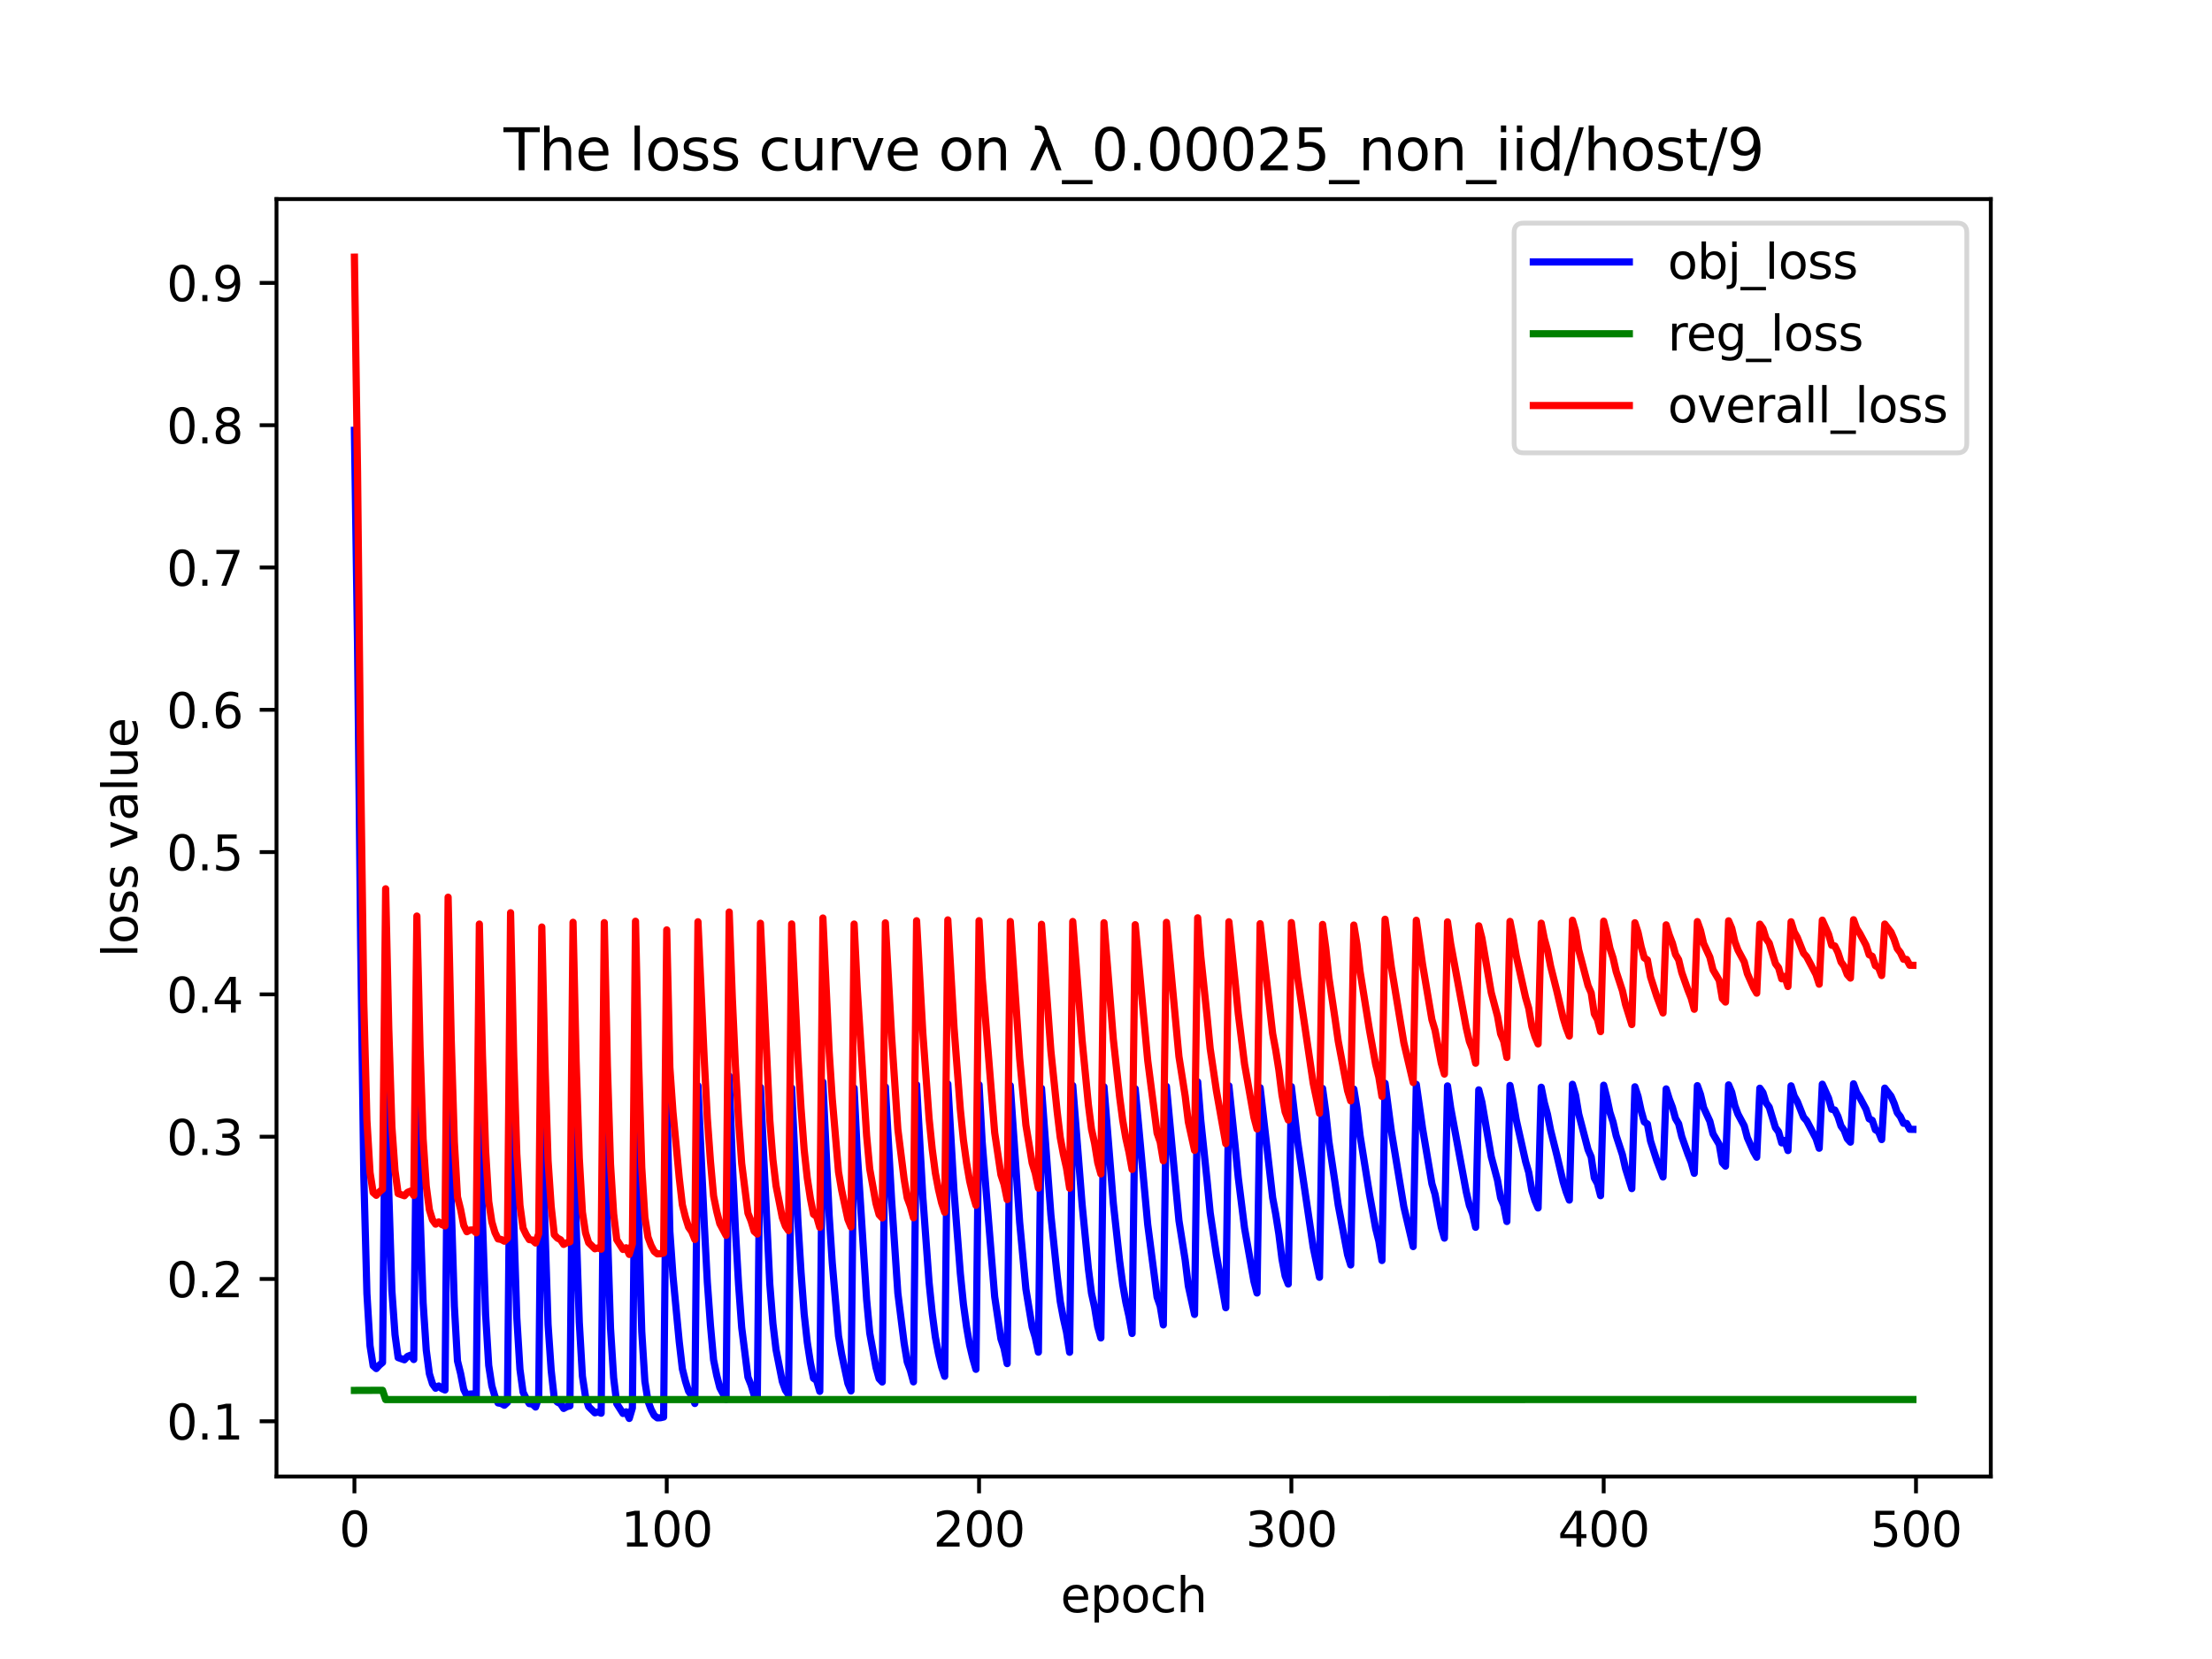<?xml version="1.0" encoding="utf-8" standalone="no"?>
<!DOCTYPE svg PUBLIC "-//W3C//DTD SVG 1.1//EN"
  "http://www.w3.org/Graphics/SVG/1.1/DTD/svg11.dtd">
<svg xmlns:xlink="http://www.w3.org/1999/xlink" width="460.8pt" height="345.6pt" viewBox="0 0 460.8 345.6" xmlns="http://www.w3.org/2000/svg" version="1.1">
 <defs>
  <style type="text/css">*{stroke-linejoin: round; stroke-linecap: butt}</style>
 </defs>
 <g id="figure_1">
  <g id="patch_1">
   <path d="M 0 345.6 
L 460.8 345.6 
L 460.8 0 
L 0 0 
z
" style="fill: #ffffff"/>
  </g>
  <g id="axes_1">
   <g id="patch_2">
    <path d="M 57.6 307.584 
L 414.72 307.584 
L 414.72 41.472 
L 57.6 41.472 
z
" style="fill: #ffffff"/>
   </g>
   <g id="matplotlib.axis_1">
    <g id="xtick_1">
     <g id="line2d_1">
      <defs>
       <path id="m1c5b1f1f0f" d="M 0 0 
L 0 3.5 
" style="stroke: #000000; stroke-width: 0.8"/>
      </defs>
      <g>
       <use xlink:href="#m1c5b1f1f0f" x="73.833" y="307.584" style="stroke: #000000; stroke-width: 0.8"/>
      </g>
     </g>
     <g id="text_1">
      <!-- 0 -->
      <g transform="translate(70.651 322.182) scale(0.1 -0.1)">
       <defs>
        <path id="DejaVuSans-30" d="M 2034 4250 
Q 1547 4250 1301 3770 
Q 1056 3291 1056 2328 
Q 1056 1369 1301 889 
Q 1547 409 2034 409 
Q 2525 409 2770 889 
Q 3016 1369 3016 2328 
Q 3016 3291 2770 3770 
Q 2525 4250 2034 4250 
z
M 2034 4750 
Q 2819 4750 3233 4129 
Q 3647 3509 3647 2328 
Q 3647 1150 3233 529 
Q 2819 -91 2034 -91 
Q 1250 -91 836 529 
Q 422 1150 422 2328 
Q 422 3509 836 4129 
Q 1250 4750 2034 4750 
z
" transform="scale(0.016)"/>
       </defs>
       <use xlink:href="#DejaVuSans-30"/>
      </g>
     </g>
    </g>
    <g id="xtick_2">
     <g id="line2d_2">
      <g>
       <use xlink:href="#m1c5b1f1f0f" x="138.894" y="307.584" style="stroke: #000000; stroke-width: 0.8"/>
      </g>
     </g>
     <g id="text_2">
      <!-- 100 -->
      <g transform="translate(129.35 322.182) scale(0.1 -0.1)">
       <defs>
        <path id="DejaVuSans-31" d="M 794 531 
L 1825 531 
L 1825 4091 
L 703 3866 
L 703 4441 
L 1819 4666 
L 2450 4666 
L 2450 531 
L 3481 531 
L 3481 0 
L 794 0 
L 794 531 
z
" transform="scale(0.016)"/>
       </defs>
       <use xlink:href="#DejaVuSans-31"/>
       <use xlink:href="#DejaVuSans-30" x="63.623"/>
       <use xlink:href="#DejaVuSans-30" x="127.246"/>
      </g>
     </g>
    </g>
    <g id="xtick_3">
     <g id="line2d_3">
      <g>
       <use xlink:href="#m1c5b1f1f0f" x="203.955" y="307.584" style="stroke: #000000; stroke-width: 0.8"/>
      </g>
     </g>
     <g id="text_3">
      <!-- 200 -->
      <g transform="translate(194.411 322.182) scale(0.1 -0.1)">
       <defs>
        <path id="DejaVuSans-32" d="M 1228 531 
L 3431 531 
L 3431 0 
L 469 0 
L 469 531 
Q 828 903 1448 1529 
Q 2069 2156 2228 2338 
Q 2531 2678 2651 2914 
Q 2772 3150 2772 3378 
Q 2772 3750 2511 3984 
Q 2250 4219 1831 4219 
Q 1534 4219 1204 4116 
Q 875 4013 500 3803 
L 500 4441 
Q 881 4594 1212 4672 
Q 1544 4750 1819 4750 
Q 2544 4750 2975 4387 
Q 3406 4025 3406 3419 
Q 3406 3131 3298 2873 
Q 3191 2616 2906 2266 
Q 2828 2175 2409 1742 
Q 1991 1309 1228 531 
z
" transform="scale(0.016)"/>
       </defs>
       <use xlink:href="#DejaVuSans-32"/>
       <use xlink:href="#DejaVuSans-30" x="63.623"/>
       <use xlink:href="#DejaVuSans-30" x="127.246"/>
      </g>
     </g>
    </g>
    <g id="xtick_4">
     <g id="line2d_4">
      <g>
       <use xlink:href="#m1c5b1f1f0f" x="269.016" y="307.584" style="stroke: #000000; stroke-width: 0.8"/>
      </g>
     </g>
     <g id="text_4">
      <!-- 300 -->
      <g transform="translate(259.472 322.182) scale(0.1 -0.1)">
       <defs>
        <path id="DejaVuSans-33" d="M 2597 2516 
Q 3050 2419 3304 2112 
Q 3559 1806 3559 1356 
Q 3559 666 3084 287 
Q 2609 -91 1734 -91 
Q 1441 -91 1130 -33 
Q 819 25 488 141 
L 488 750 
Q 750 597 1062 519 
Q 1375 441 1716 441 
Q 2309 441 2620 675 
Q 2931 909 2931 1356 
Q 2931 1769 2642 2001 
Q 2353 2234 1838 2234 
L 1294 2234 
L 1294 2753 
L 1863 2753 
Q 2328 2753 2575 2939 
Q 2822 3125 2822 3475 
Q 2822 3834 2567 4026 
Q 2313 4219 1838 4219 
Q 1578 4219 1281 4162 
Q 984 4106 628 3988 
L 628 4550 
Q 988 4650 1302 4700 
Q 1616 4750 1894 4750 
Q 2613 4750 3031 4423 
Q 3450 4097 3450 3541 
Q 3450 3153 3228 2886 
Q 3006 2619 2597 2516 
z
" transform="scale(0.016)"/>
       </defs>
       <use xlink:href="#DejaVuSans-33"/>
       <use xlink:href="#DejaVuSans-30" x="63.623"/>
       <use xlink:href="#DejaVuSans-30" x="127.246"/>
      </g>
     </g>
    </g>
    <g id="xtick_5">
     <g id="line2d_5">
      <g>
       <use xlink:href="#m1c5b1f1f0f" x="334.077" y="307.584" style="stroke: #000000; stroke-width: 0.8"/>
      </g>
     </g>
     <g id="text_5">
      <!-- 400 -->
      <g transform="translate(324.533 322.182) scale(0.1 -0.1)">
       <defs>
        <path id="DejaVuSans-34" d="M 2419 4116 
L 825 1625 
L 2419 1625 
L 2419 4116 
z
M 2253 4666 
L 3047 4666 
L 3047 1625 
L 3713 1625 
L 3713 1100 
L 3047 1100 
L 3047 0 
L 2419 0 
L 2419 1100 
L 313 1100 
L 313 1709 
L 2253 4666 
z
" transform="scale(0.016)"/>
       </defs>
       <use xlink:href="#DejaVuSans-34"/>
       <use xlink:href="#DejaVuSans-30" x="63.623"/>
       <use xlink:href="#DejaVuSans-30" x="127.246"/>
      </g>
     </g>
    </g>
    <g id="xtick_6">
     <g id="line2d_6">
      <g>
       <use xlink:href="#m1c5b1f1f0f" x="399.138" y="307.584" style="stroke: #000000; stroke-width: 0.8"/>
      </g>
     </g>
     <g id="text_6">
      <!-- 500 -->
      <g transform="translate(389.594 322.182) scale(0.1 -0.1)">
       <defs>
        <path id="DejaVuSans-35" d="M 691 4666 
L 3169 4666 
L 3169 4134 
L 1269 4134 
L 1269 2991 
Q 1406 3038 1543 3061 
Q 1681 3084 1819 3084 
Q 2600 3084 3056 2656 
Q 3513 2228 3513 1497 
Q 3513 744 3044 326 
Q 2575 -91 1722 -91 
Q 1428 -91 1123 -41 
Q 819 9 494 109 
L 494 744 
Q 775 591 1075 516 
Q 1375 441 1709 441 
Q 2250 441 2565 725 
Q 2881 1009 2881 1497 
Q 2881 1984 2565 2268 
Q 2250 2553 1709 2553 
Q 1456 2553 1204 2497 
Q 953 2441 691 2322 
L 691 4666 
z
" transform="scale(0.016)"/>
       </defs>
       <use xlink:href="#DejaVuSans-35"/>
       <use xlink:href="#DejaVuSans-30" x="63.623"/>
       <use xlink:href="#DejaVuSans-30" x="127.246"/>
      </g>
     </g>
    </g>
    <g id="text_7">
     <!-- epoch -->
     <g transform="translate(220.932 335.861) scale(0.1 -0.1)">
      <defs>
       <path id="DejaVuSans-65" d="M 3597 1894 
L 3597 1613 
L 953 1613 
Q 991 1019 1311 708 
Q 1631 397 2203 397 
Q 2534 397 2845 478 
Q 3156 559 3463 722 
L 3463 178 
Q 3153 47 2828 -22 
Q 2503 -91 2169 -91 
Q 1331 -91 842 396 
Q 353 884 353 1716 
Q 353 2575 817 3079 
Q 1281 3584 2069 3584 
Q 2775 3584 3186 3129 
Q 3597 2675 3597 1894 
z
M 3022 2063 
Q 3016 2534 2758 2815 
Q 2500 3097 2075 3097 
Q 1594 3097 1305 2825 
Q 1016 2553 972 2059 
L 3022 2063 
z
" transform="scale(0.016)"/>
       <path id="DejaVuSans-70" d="M 1159 525 
L 1159 -1331 
L 581 -1331 
L 581 3500 
L 1159 3500 
L 1159 2969 
Q 1341 3281 1617 3432 
Q 1894 3584 2278 3584 
Q 2916 3584 3314 3078 
Q 3713 2572 3713 1747 
Q 3713 922 3314 415 
Q 2916 -91 2278 -91 
Q 1894 -91 1617 61 
Q 1341 213 1159 525 
z
M 3116 1747 
Q 3116 2381 2855 2742 
Q 2594 3103 2138 3103 
Q 1681 3103 1420 2742 
Q 1159 2381 1159 1747 
Q 1159 1113 1420 752 
Q 1681 391 2138 391 
Q 2594 391 2855 752 
Q 3116 1113 3116 1747 
z
" transform="scale(0.016)"/>
       <path id="DejaVuSans-6f" d="M 1959 3097 
Q 1497 3097 1228 2736 
Q 959 2375 959 1747 
Q 959 1119 1226 758 
Q 1494 397 1959 397 
Q 2419 397 2687 759 
Q 2956 1122 2956 1747 
Q 2956 2369 2687 2733 
Q 2419 3097 1959 3097 
z
M 1959 3584 
Q 2709 3584 3137 3096 
Q 3566 2609 3566 1747 
Q 3566 888 3137 398 
Q 2709 -91 1959 -91 
Q 1206 -91 779 398 
Q 353 888 353 1747 
Q 353 2609 779 3096 
Q 1206 3584 1959 3584 
z
" transform="scale(0.016)"/>
       <path id="DejaVuSans-63" d="M 3122 3366 
L 3122 2828 
Q 2878 2963 2633 3030 
Q 2388 3097 2138 3097 
Q 1578 3097 1268 2742 
Q 959 2388 959 1747 
Q 959 1106 1268 751 
Q 1578 397 2138 397 
Q 2388 397 2633 464 
Q 2878 531 3122 666 
L 3122 134 
Q 2881 22 2623 -34 
Q 2366 -91 2075 -91 
Q 1284 -91 818 406 
Q 353 903 353 1747 
Q 353 2603 823 3093 
Q 1294 3584 2113 3584 
Q 2378 3584 2631 3529 
Q 2884 3475 3122 3366 
z
" transform="scale(0.016)"/>
       <path id="DejaVuSans-68" d="M 3513 2113 
L 3513 0 
L 2938 0 
L 2938 2094 
Q 2938 2591 2744 2837 
Q 2550 3084 2163 3084 
Q 1697 3084 1428 2787 
Q 1159 2491 1159 1978 
L 1159 0 
L 581 0 
L 581 4863 
L 1159 4863 
L 1159 2956 
Q 1366 3272 1645 3428 
Q 1925 3584 2291 3584 
Q 2894 3584 3203 3211 
Q 3513 2838 3513 2113 
z
" transform="scale(0.016)"/>
      </defs>
      <use xlink:href="#DejaVuSans-65"/>
      <use xlink:href="#DejaVuSans-70" x="61.523"/>
      <use xlink:href="#DejaVuSans-6f" x="125"/>
      <use xlink:href="#DejaVuSans-63" x="186.182"/>
      <use xlink:href="#DejaVuSans-68" x="241.162"/>
     </g>
    </g>
   </g>
   <g id="matplotlib.axis_2">
    <g id="ytick_1">
     <g id="line2d_7">
      <defs>
       <path id="m803ea78fac" d="M 0 0 
L -3.5 0 
" style="stroke: #000000; stroke-width: 0.8"/>
      </defs>
      <g>
       <use xlink:href="#m803ea78fac" x="57.6" y="296.079" style="stroke: #000000; stroke-width: 0.8"/>
      </g>
     </g>
     <g id="text_8">
      <!-- 0.1 -->
      <g transform="translate(34.697 299.878) scale(0.1 -0.1)">
       <defs>
        <path id="DejaVuSans-2e" d="M 684 794 
L 1344 794 
L 1344 0 
L 684 0 
L 684 794 
z
" transform="scale(0.016)"/>
       </defs>
       <use xlink:href="#DejaVuSans-30"/>
       <use xlink:href="#DejaVuSans-2e" x="63.623"/>
       <use xlink:href="#DejaVuSans-31" x="95.41"/>
      </g>
     </g>
    </g>
    <g id="ytick_2">
     <g id="line2d_8">
      <g>
       <use xlink:href="#m803ea78fac" x="57.6" y="266.436" style="stroke: #000000; stroke-width: 0.8"/>
      </g>
     </g>
     <g id="text_9">
      <!-- 0.2 -->
      <g transform="translate(34.697 270.235) scale(0.1 -0.1)">
       <use xlink:href="#DejaVuSans-30"/>
       <use xlink:href="#DejaVuSans-2e" x="63.623"/>
       <use xlink:href="#DejaVuSans-32" x="95.41"/>
      </g>
     </g>
    </g>
    <g id="ytick_3">
     <g id="line2d_9">
      <g>
       <use xlink:href="#m803ea78fac" x="57.6" y="236.793" style="stroke: #000000; stroke-width: 0.8"/>
      </g>
     </g>
     <g id="text_10">
      <!-- 0.3 -->
      <g transform="translate(34.697 240.592) scale(0.1 -0.1)">
       <use xlink:href="#DejaVuSans-30"/>
       <use xlink:href="#DejaVuSans-2e" x="63.623"/>
       <use xlink:href="#DejaVuSans-33" x="95.41"/>
      </g>
     </g>
    </g>
    <g id="ytick_4">
     <g id="line2d_10">
      <g>
       <use xlink:href="#m803ea78fac" x="57.6" y="207.15" style="stroke: #000000; stroke-width: 0.8"/>
      </g>
     </g>
     <g id="text_11">
      <!-- 0.4 -->
      <g transform="translate(34.697 210.949) scale(0.1 -0.1)">
       <use xlink:href="#DejaVuSans-30"/>
       <use xlink:href="#DejaVuSans-2e" x="63.623"/>
       <use xlink:href="#DejaVuSans-34" x="95.41"/>
      </g>
     </g>
    </g>
    <g id="ytick_5">
     <g id="line2d_11">
      <g>
       <use xlink:href="#m803ea78fac" x="57.6" y="177.506" style="stroke: #000000; stroke-width: 0.8"/>
      </g>
     </g>
     <g id="text_12">
      <!-- 0.5 -->
      <g transform="translate(34.697 181.306) scale(0.1 -0.1)">
       <use xlink:href="#DejaVuSans-30"/>
       <use xlink:href="#DejaVuSans-2e" x="63.623"/>
       <use xlink:href="#DejaVuSans-35" x="95.41"/>
      </g>
     </g>
    </g>
    <g id="ytick_6">
     <g id="line2d_12">
      <g>
       <use xlink:href="#m803ea78fac" x="57.6" y="147.863" style="stroke: #000000; stroke-width: 0.8"/>
      </g>
     </g>
     <g id="text_13">
      <!-- 0.6 -->
      <g transform="translate(34.697 151.663) scale(0.1 -0.1)">
       <defs>
        <path id="DejaVuSans-36" d="M 2113 2584 
Q 1688 2584 1439 2293 
Q 1191 2003 1191 1497 
Q 1191 994 1439 701 
Q 1688 409 2113 409 
Q 2538 409 2786 701 
Q 3034 994 3034 1497 
Q 3034 2003 2786 2293 
Q 2538 2584 2113 2584 
z
M 3366 4563 
L 3366 3988 
Q 3128 4100 2886 4159 
Q 2644 4219 2406 4219 
Q 1781 4219 1451 3797 
Q 1122 3375 1075 2522 
Q 1259 2794 1537 2939 
Q 1816 3084 2150 3084 
Q 2853 3084 3261 2657 
Q 3669 2231 3669 1497 
Q 3669 778 3244 343 
Q 2819 -91 2113 -91 
Q 1303 -91 875 529 
Q 447 1150 447 2328 
Q 447 3434 972 4092 
Q 1497 4750 2381 4750 
Q 2619 4750 2861 4703 
Q 3103 4656 3366 4563 
z
" transform="scale(0.016)"/>
       </defs>
       <use xlink:href="#DejaVuSans-30"/>
       <use xlink:href="#DejaVuSans-2e" x="63.623"/>
       <use xlink:href="#DejaVuSans-36" x="95.41"/>
      </g>
     </g>
    </g>
    <g id="ytick_7">
     <g id="line2d_13">
      <g>
       <use xlink:href="#m803ea78fac" x="57.6" y="118.22" style="stroke: #000000; stroke-width: 0.8"/>
      </g>
     </g>
     <g id="text_14">
      <!-- 0.7 -->
      <g transform="translate(34.697 122.02) scale(0.1 -0.1)">
       <defs>
        <path id="DejaVuSans-37" d="M 525 4666 
L 3525 4666 
L 3525 4397 
L 1831 0 
L 1172 0 
L 2766 4134 
L 525 4134 
L 525 4666 
z
" transform="scale(0.016)"/>
       </defs>
       <use xlink:href="#DejaVuSans-30"/>
       <use xlink:href="#DejaVuSans-2e" x="63.623"/>
       <use xlink:href="#DejaVuSans-37" x="95.41"/>
      </g>
     </g>
    </g>
    <g id="ytick_8">
     <g id="line2d_14">
      <g>
       <use xlink:href="#m803ea78fac" x="57.6" y="88.577" style="stroke: #000000; stroke-width: 0.8"/>
      </g>
     </g>
     <g id="text_15">
      <!-- 0.8 -->
      <g transform="translate(34.697 92.377) scale(0.1 -0.1)">
       <defs>
        <path id="DejaVuSans-38" d="M 2034 2216 
Q 1584 2216 1326 1975 
Q 1069 1734 1069 1313 
Q 1069 891 1326 650 
Q 1584 409 2034 409 
Q 2484 409 2743 651 
Q 3003 894 3003 1313 
Q 3003 1734 2745 1975 
Q 2488 2216 2034 2216 
z
M 1403 2484 
Q 997 2584 770 2862 
Q 544 3141 544 3541 
Q 544 4100 942 4425 
Q 1341 4750 2034 4750 
Q 2731 4750 3128 4425 
Q 3525 4100 3525 3541 
Q 3525 3141 3298 2862 
Q 3072 2584 2669 2484 
Q 3125 2378 3379 2068 
Q 3634 1759 3634 1313 
Q 3634 634 3220 271 
Q 2806 -91 2034 -91 
Q 1263 -91 848 271 
Q 434 634 434 1313 
Q 434 1759 690 2068 
Q 947 2378 1403 2484 
z
M 1172 3481 
Q 1172 3119 1398 2916 
Q 1625 2713 2034 2713 
Q 2441 2713 2670 2916 
Q 2900 3119 2900 3481 
Q 2900 3844 2670 4047 
Q 2441 4250 2034 4250 
Q 1625 4250 1398 4047 
Q 1172 3844 1172 3481 
z
" transform="scale(0.016)"/>
       </defs>
       <use xlink:href="#DejaVuSans-30"/>
       <use xlink:href="#DejaVuSans-2e" x="63.623"/>
       <use xlink:href="#DejaVuSans-38" x="95.41"/>
      </g>
     </g>
    </g>
    <g id="ytick_9">
     <g id="line2d_15">
      <g>
       <use xlink:href="#m803ea78fac" x="57.6" y="58.934" style="stroke: #000000; stroke-width: 0.8"/>
      </g>
     </g>
     <g id="text_16">
      <!-- 0.9 -->
      <g transform="translate(34.697 62.733) scale(0.1 -0.1)">
       <defs>
        <path id="DejaVuSans-39" d="M 703 97 
L 703 672 
Q 941 559 1184 500 
Q 1428 441 1663 441 
Q 2288 441 2617 861 
Q 2947 1281 2994 2138 
Q 2813 1869 2534 1725 
Q 2256 1581 1919 1581 
Q 1219 1581 811 2004 
Q 403 2428 403 3163 
Q 403 3881 828 4315 
Q 1253 4750 1959 4750 
Q 2769 4750 3195 4129 
Q 3622 3509 3622 2328 
Q 3622 1225 3098 567 
Q 2575 -91 1691 -91 
Q 1453 -91 1209 -44 
Q 966 3 703 97 
z
M 1959 2075 
Q 2384 2075 2632 2365 
Q 2881 2656 2881 3163 
Q 2881 3666 2632 3958 
Q 2384 4250 1959 4250 
Q 1534 4250 1286 3958 
Q 1038 3666 1038 3163 
Q 1038 2656 1286 2365 
Q 1534 2075 1959 2075 
z
" transform="scale(0.016)"/>
       </defs>
       <use xlink:href="#DejaVuSans-30"/>
       <use xlink:href="#DejaVuSans-2e" x="63.623"/>
       <use xlink:href="#DejaVuSans-39" x="95.41"/>
      </g>
     </g>
    </g>
    <g id="text_17">
     <!-- loss value -->
     <g transform="translate(28.617 199.433) rotate(-90) scale(0.1 -0.1)">
      <defs>
       <path id="DejaVuSans-6c" d="M 603 4863 
L 1178 4863 
L 1178 0 
L 603 0 
L 603 4863 
z
" transform="scale(0.016)"/>
       <path id="DejaVuSans-73" d="M 2834 3397 
L 2834 2853 
Q 2591 2978 2328 3040 
Q 2066 3103 1784 3103 
Q 1356 3103 1142 2972 
Q 928 2841 928 2578 
Q 928 2378 1081 2264 
Q 1234 2150 1697 2047 
L 1894 2003 
Q 2506 1872 2764 1633 
Q 3022 1394 3022 966 
Q 3022 478 2636 193 
Q 2250 -91 1575 -91 
Q 1294 -91 989 -36 
Q 684 19 347 128 
L 347 722 
Q 666 556 975 473 
Q 1284 391 1588 391 
Q 1994 391 2212 530 
Q 2431 669 2431 922 
Q 2431 1156 2273 1281 
Q 2116 1406 1581 1522 
L 1381 1569 
Q 847 1681 609 1914 
Q 372 2147 372 2553 
Q 372 3047 722 3315 
Q 1072 3584 1716 3584 
Q 2034 3584 2315 3537 
Q 2597 3491 2834 3397 
z
" transform="scale(0.016)"/>
       <path id="DejaVuSans-20" transform="scale(0.016)"/>
       <path id="DejaVuSans-76" d="M 191 3500 
L 800 3500 
L 1894 563 
L 2988 3500 
L 3597 3500 
L 2284 0 
L 1503 0 
L 191 3500 
z
" transform="scale(0.016)"/>
       <path id="DejaVuSans-61" d="M 2194 1759 
Q 1497 1759 1228 1600 
Q 959 1441 959 1056 
Q 959 750 1161 570 
Q 1363 391 1709 391 
Q 2188 391 2477 730 
Q 2766 1069 2766 1631 
L 2766 1759 
L 2194 1759 
z
M 3341 1997 
L 3341 0 
L 2766 0 
L 2766 531 
Q 2569 213 2275 61 
Q 1981 -91 1556 -91 
Q 1019 -91 701 211 
Q 384 513 384 1019 
Q 384 1609 779 1909 
Q 1175 2209 1959 2209 
L 2766 2209 
L 2766 2266 
Q 2766 2663 2505 2880 
Q 2244 3097 1772 3097 
Q 1472 3097 1187 3025 
Q 903 2953 641 2809 
L 641 3341 
Q 956 3463 1253 3523 
Q 1550 3584 1831 3584 
Q 2591 3584 2966 3190 
Q 3341 2797 3341 1997 
z
" transform="scale(0.016)"/>
       <path id="DejaVuSans-75" d="M 544 1381 
L 544 3500 
L 1119 3500 
L 1119 1403 
Q 1119 906 1312 657 
Q 1506 409 1894 409 
Q 2359 409 2629 706 
Q 2900 1003 2900 1516 
L 2900 3500 
L 3475 3500 
L 3475 0 
L 2900 0 
L 2900 538 
Q 2691 219 2414 64 
Q 2138 -91 1772 -91 
Q 1169 -91 856 284 
Q 544 659 544 1381 
z
M 1991 3584 
L 1991 3584 
z
" transform="scale(0.016)"/>
      </defs>
      <use xlink:href="#DejaVuSans-6c"/>
      <use xlink:href="#DejaVuSans-6f" x="27.783"/>
      <use xlink:href="#DejaVuSans-73" x="88.965"/>
      <use xlink:href="#DejaVuSans-73" x="141.064"/>
      <use xlink:href="#DejaVuSans-20" x="193.164"/>
      <use xlink:href="#DejaVuSans-76" x="224.951"/>
      <use xlink:href="#DejaVuSans-61" x="284.131"/>
      <use xlink:href="#DejaVuSans-6c" x="345.41"/>
      <use xlink:href="#DejaVuSans-75" x="373.193"/>
      <use xlink:href="#DejaVuSans-65" x="436.572"/>
     </g>
    </g>
   </g>
   <g id="line2d_16">
    <path d="M 73.833 89.642 
L 74.483 134.457 
L 75.134 196.53 
L 75.785 244.865 
L 76.435 269.475 
L 77.086 280.361 
L 77.736 284.518 
L 78.387 285.095 
L 79.038 284.378 
L 79.688 283.832 
L 80.339 219.313 
L 80.989 248.374 
L 81.64 268.892 
L 82.291 278.052 
L 82.941 282.815 
L 84.242 283.268 
L 84.893 282.567 
L 85.544 282.307 
L 86.194 283.212 
L 86.845 224.997 
L 87.496 252.178 
L 88.146 271.417 
L 88.797 281.248 
L 89.447 286.174 
L 90.098 288.286 
L 90.749 289.195 
L 91.399 288.725 
L 92.05 289.278 
L 92.7 289.56 
L 93.351 221.067 
L 94.002 250.784 
L 94.652 272.09 
L 95.303 283.502 
L 95.953 286.113 
L 96.604 289.43 
L 97.255 290.76 
L 97.905 290.415 
L 98.556 290.387 
L 99.207 290.996 
L 99.857 226.66 
L 100.508 254.072 
L 101.158 273.767 
L 101.809 284.438 
L 102.46 288.715 
L 103.11 290.917 
L 103.761 292.257 
L 104.411 292.372 
L 105.062 292.734 
L 105.713 292.131 
L 106.363 224.301 
L 107.014 254.059 
L 107.664 274.553 
L 108.315 285.25 
L 108.966 290.014 
L 109.616 291.362 
L 110.267 292.402 
L 110.918 292.498 
L 111.568 293.109 
L 112.219 291.183 
L 112.869 227.276 
L 113.52 255.521 
L 114.171 275.925 
L 114.821 285.475 
L 115.472 291.383 
L 116.122 292.081 
L 116.773 292.427 
L 117.424 293.402 
L 118.074 293.046 
L 118.725 292.865 
L 119.375 226.292 
L 120.026 255.308 
L 120.677 275.433 
L 121.327 286.687 
L 121.978 290.992 
L 122.629 293.04 
L 123.93 294.316 
L 124.58 294.131 
L 125.231 294.403 
L 125.882 226.366 
L 126.532 256.199 
L 127.183 276.709 
L 127.833 287.024 
L 128.484 292.412 
L 129.785 294.451 
L 130.436 294.107 
L 131.086 295.488 
L 131.737 293.305 
L 132.388 226.074 
L 133.038 255.355 
L 133.689 277.376 
L 134.339 287.723 
L 134.99 291.885 
L 135.641 293.633 
L 136.291 294.868 
L 136.942 295.374 
L 137.593 295.345 
L 138.243 295.196 
L 138.894 227.879 
L 139.544 256.527 
L 140.195 265.842 
L 141.496 279.525 
L 142.147 285.152 
L 142.797 287.751 
L 143.448 289.819 
L 144.099 290.745 
L 144.749 292.376 
L 145.4 226.184 
L 146.701 254.733 
L 147.352 267.144 
L 148.002 276.082 
L 148.653 283.305 
L 149.304 286.52 
L 149.954 289.078 
L 151.255 291.514 
L 151.906 224.159 
L 152.557 242.089 
L 153.207 256.276 
L 153.858 267.6 
L 154.508 276.544 
L 155.81 286.886 
L 156.46 288.505 
L 157.111 290.679 
L 157.761 291.243 
L 158.412 226.496 
L 160.364 267.489 
L 161.015 275.732 
L 161.665 281.19 
L 162.966 287.784 
L 163.617 289.602 
L 164.268 290.535 
L 164.918 226.64 
L 166.219 254.344 
L 166.87 265.049 
L 167.521 273.71 
L 168.171 279.607 
L 168.822 283.862 
L 169.472 287.126 
L 170.123 287.573 
L 170.774 289.848 
L 171.424 225.405 
L 172.725 253.127 
L 173.376 263.065 
L 174.677 278.303 
L 175.328 282.085 
L 176.629 288.183 
L 177.28 289.763 
L 177.93 226.662 
L 178.581 240.074 
L 180.533 270.735 
L 181.183 277.699 
L 182.485 284.87 
L 183.135 287.206 
L 183.786 287.899 
L 184.436 226.417 
L 185.738 249.972 
L 187.039 269.392 
L 188.34 279.761 
L 188.991 283.705 
L 189.641 285.457 
L 190.292 287.87 
L 190.943 225.975 
L 192.244 249.394 
L 193.545 267.144 
L 194.196 273.542 
L 194.846 278.499 
L 195.497 281.94 
L 196.147 284.726 
L 196.798 286.713 
L 197.449 225.801 
L 198.75 248.325 
L 200.051 265.257 
L 200.702 271.705 
L 201.352 276.432 
L 202.003 280.234 
L 202.654 282.999 
L 203.304 285.253 
L 203.955 225.966 
L 204.605 237.875 
L 207.208 270.114 
L 208.509 278.899 
L 209.16 280.875 
L 209.81 284.068 
L 210.461 226.139 
L 212.413 254.607 
L 213.714 268.549 
L 215.015 276.459 
L 215.666 278.593 
L 216.316 281.684 
L 216.967 226.717 
L 218.919 253.087 
L 220.22 265.682 
L 220.871 271.137 
L 221.521 274.625 
L 222.172 277.498 
L 222.822 281.702 
L 223.473 226.135 
L 225.425 250.912 
L 226.726 264.262 
L 227.377 269.391 
L 228.027 272.358 
L 228.678 276.375 
L 229.329 278.721 
L 229.979 226.392 
L 231.931 250.698 
L 233.232 262.631 
L 233.883 267.57 
L 234.533 271.29 
L 235.184 274.182 
L 235.835 277.789 
L 236.485 226.803 
L 239.088 255.061 
L 241.04 270.203 
L 241.69 272.092 
L 242.341 275.998 
L 242.991 226.314 
L 245.594 254.267 
L 246.895 262.493 
L 247.546 267.873 
L 248.847 273.821 
L 249.498 225.366 
L 250.148 233.424 
L 251.449 245.846 
L 252.1 252.596 
L 253.401 261.41 
L 255.353 272.423 
L 256.004 226.195 
L 257.305 238.75 
L 257.955 245.329 
L 259.257 255.819 
L 261.208 266.917 
L 261.859 269.361 
L 262.51 226.59 
L 265.112 249.477 
L 265.763 252.969 
L 266.413 257.101 
L 267.064 262.321 
L 267.715 265.802 
L 268.365 267.491 
L 269.016 226.364 
L 270.317 237.764 
L 273.57 259.852 
L 274.871 266.09 
L 275.522 226.744 
L 276.173 231.602 
L 276.823 237.732 
L 278.124 246.458 
L 278.775 251.048 
L 280.727 261.4 
L 281.377 263.51 
L 282.028 226.88 
L 282.679 230.905 
L 283.329 236.554 
L 285.281 248.728 
L 286.582 255.946 
L 287.233 258.533 
L 287.884 262.584 
L 288.534 225.669 
L 289.835 235.58 
L 292.438 251.365 
L 294.39 259.687 
L 295.04 225.882 
L 296.341 235.057 
L 298.293 246.594 
L 298.944 248.774 
L 300.245 255.659 
L 300.896 257.924 
L 301.546 226.214 
L 302.197 230.751 
L 305.45 248.302 
L 306.101 251.126 
L 306.751 252.803 
L 307.402 255.667 
L 308.052 227.037 
L 308.703 229.575 
L 310.655 240.964 
L 311.956 245.864 
L 312.607 249.546 
L 313.257 251.106 
L 313.908 254.459 
L 314.559 226.12 
L 315.209 229.391 
L 315.86 233.271 
L 317.812 241.987 
L 318.462 244.225 
L 319.113 248.025 
L 319.763 250.108 
L 320.414 251.642 
L 321.065 226.491 
L 321.715 229.727 
L 322.366 232.127 
L 323.016 235.44 
L 324.318 240.638 
L 325.619 246.173 
L 326.27 248.298 
L 326.92 250.001 
L 327.571 225.879 
L 328.221 228.116 
L 328.872 232.057 
L 330.824 239.502 
L 331.474 241.011 
L 332.125 245.38 
L 332.776 246.545 
L 333.426 249.083 
L 334.077 226.069 
L 334.727 228.643 
L 335.378 231.736 
L 336.029 233.733 
L 336.679 236.58 
L 337.981 240.56 
L 338.631 243.436 
L 339.932 247.61 
L 340.583 226.4 
L 341.234 228.407 
L 341.884 231.403 
L 342.535 233.711 
L 343.185 234.151 
L 343.836 237.693 
L 345.137 241.749 
L 346.438 245.193 
L 347.089 226.839 
L 347.74 228.942 
L 348.39 230.646 
L 349.041 233.005 
L 349.691 234.097 
L 350.342 236.778 
L 351.643 240.452 
L 352.294 242.087 
L 352.945 244.426 
L 353.595 226.161 
L 354.246 227.99 
L 354.896 230.743 
L 356.198 233.579 
L 356.848 236.194 
L 358.149 238.411 
L 358.8 242.217 
L 359.451 242.928 
L 360.101 225.997 
L 360.752 227.535 
L 361.402 230.343 
L 362.053 232.096 
L 363.354 234.531 
L 364.005 236.992 
L 365.306 239.938 
L 365.957 241.071 
L 366.607 226.693 
L 367.258 227.627 
L 367.909 229.732 
L 368.559 230.636 
L 369.86 234.915 
L 370.511 235.779 
L 371.162 238.087 
L 371.812 237.568 
L 372.463 239.685 
L 373.113 226.198 
L 373.764 228.323 
L 374.415 229.475 
L 375.716 232.745 
L 376.367 233.476 
L 378.318 237.185 
L 378.969 239.204 
L 379.62 225.858 
L 380.921 228.776 
L 381.571 231.09 
L 382.222 231.235 
L 382.873 232.572 
L 383.523 234.58 
L 384.174 235.471 
L 384.824 237.208 
L 385.475 237.932 
L 386.126 225.775 
L 386.776 227.59 
L 387.427 228.63 
L 388.728 231.067 
L 389.379 233.068 
L 390.029 233.389 
L 390.68 235.349 
L 391.331 235.743 
L 391.981 237.397 
L 392.632 226.674 
L 393.933 228.352 
L 394.584 229.846 
L 395.234 231.783 
L 395.885 232.618 
L 396.535 234.004 
L 397.186 234.036 
L 397.837 235.254 
L 398.487 235.265 
L 398.487 235.265 
" clip-path="url(#pfcdf42edb6)" style="fill: none; stroke: #0000ff; stroke-width: 1.5; stroke-linecap: square"/>
   </g>
   <g id="line2d_17">
    <path d="M 73.833 289.648 
L 79.688 289.625 
L 80.339 291.562 
L 118.725 291.551 
L 125.882 291.56 
L 398.487 291.547 
L 398.487 291.547 
" clip-path="url(#pfcdf42edb6)" style="fill: none; stroke: #008000; stroke-width: 1.5; stroke-linecap: square"/>
   </g>
   <g id="line2d_18">
    <path d="M 73.833 53.568 
L 74.483 98.383 
L 75.134 160.454 
L 75.785 208.787 
L 76.435 233.395 
L 77.086 244.277 
L 77.736 248.432 
L 78.387 249.005 
L 79.038 248.285 
L 79.688 247.735 
L 80.339 185.153 
L 80.989 214.213 
L 81.64 234.728 
L 82.291 243.886 
L 82.941 248.646 
L 84.242 249.093 
L 84.893 248.39 
L 85.544 248.128 
L 86.194 249.031 
L 86.845 190.83 
L 87.496 218.011 
L 88.146 237.249 
L 88.797 247.078 
L 89.447 252.003 
L 90.098 254.114 
L 90.749 255.022 
L 91.399 254.55 
L 92.05 255.102 
L 92.7 255.382 
L 93.351 186.902 
L 94.002 216.619 
L 94.652 237.924 
L 95.303 249.337 
L 95.953 251.946 
L 96.604 255.261 
L 97.255 256.59 
L 97.905 256.244 
L 98.556 256.214 
L 99.207 256.822 
L 99.857 192.497 
L 100.508 219.91 
L 101.158 239.604 
L 101.809 250.275 
L 102.46 254.55 
L 103.11 256.752 
L 103.761 258.09 
L 104.411 258.203 
L 105.062 258.563 
L 105.713 257.959 
L 106.363 190.14 
L 107.014 219.899 
L 107.664 240.392 
L 108.315 251.088 
L 108.966 255.85 
L 109.616 257.198 
L 110.267 258.236 
L 110.918 258.33 
L 111.568 258.939 
L 112.219 257.012 
L 112.869 193.115 
L 113.52 221.36 
L 114.171 241.764 
L 114.821 251.313 
L 115.472 257.22 
L 116.122 257.916 
L 116.773 258.261 
L 117.424 259.234 
L 118.074 258.877 
L 118.725 258.694 
L 119.375 192.131 
L 120.026 221.147 
L 120.677 241.271 
L 121.327 252.525 
L 121.978 256.829 
L 122.629 258.875 
L 123.93 260.147 
L 124.58 259.961 
L 125.231 260.231 
L 125.882 192.204 
L 126.532 222.037 
L 127.183 242.546 
L 127.833 252.86 
L 128.484 258.247 
L 129.785 260.283 
L 130.436 259.937 
L 131.086 261.317 
L 131.737 259.132 
L 132.388 191.911 
L 133.038 221.192 
L 133.689 243.213 
L 134.339 253.558 
L 134.99 257.719 
L 135.641 259.466 
L 136.291 260.699 
L 136.942 261.204 
L 137.593 261.173 
L 138.243 261.022 
L 138.894 193.715 
L 139.544 222.363 
L 140.195 231.677 
L 141.496 245.36 
L 142.147 250.987 
L 142.797 253.585 
L 143.448 255.653 
L 144.099 256.578 
L 144.749 258.209 
L 145.4 192.02 
L 146.701 220.568 
L 147.352 232.979 
L 148.002 241.916 
L 148.653 249.14 
L 149.304 252.354 
L 149.954 254.911 
L 151.255 257.346 
L 151.906 189.993 
L 152.557 207.923 
L 153.207 222.111 
L 153.858 233.435 
L 154.508 242.378 
L 155.81 252.719 
L 156.46 254.337 
L 157.111 256.511 
L 157.761 257.074 
L 158.412 192.33 
L 160.364 233.323 
L 161.015 241.566 
L 161.665 247.023 
L 162.966 253.616 
L 163.617 255.434 
L 164.268 256.366 
L 164.918 192.473 
L 166.219 220.178 
L 166.87 230.883 
L 167.521 239.543 
L 168.171 245.44 
L 168.822 249.694 
L 169.472 252.958 
L 170.123 253.404 
L 170.774 255.679 
L 171.424 191.238 
L 172.725 218.96 
L 173.376 228.898 
L 174.677 244.135 
L 175.328 247.917 
L 176.629 254.014 
L 177.28 255.594 
L 177.93 192.495 
L 178.581 205.906 
L 180.533 236.567 
L 181.183 243.531 
L 182.485 250.701 
L 183.135 253.036 
L 183.786 253.729 
L 184.436 192.249 
L 185.738 215.804 
L 187.039 235.224 
L 188.34 245.592 
L 188.991 249.536 
L 189.641 251.288 
L 190.292 253.7 
L 190.943 191.806 
L 192.244 215.225 
L 193.545 232.975 
L 194.196 239.373 
L 194.846 244.33 
L 195.497 247.771 
L 196.147 250.555 
L 196.798 252.543 
L 197.449 191.632 
L 198.75 214.156 
L 200.051 231.088 
L 200.702 237.535 
L 201.352 242.262 
L 202.003 246.064 
L 202.654 248.829 
L 203.304 251.083 
L 203.955 191.796 
L 204.605 203.706 
L 207.208 235.944 
L 208.509 244.728 
L 209.16 246.704 
L 209.81 249.897 
L 210.461 191.969 
L 212.413 220.436 
L 213.714 234.379 
L 215.015 242.288 
L 215.666 244.422 
L 216.316 247.513 
L 216.967 192.547 
L 218.919 218.916 
L 220.22 231.511 
L 220.871 236.966 
L 221.521 240.454 
L 222.172 243.327 
L 222.822 247.53 
L 223.473 191.964 
L 225.425 216.741 
L 226.726 230.091 
L 227.377 235.22 
L 228.027 238.186 
L 228.678 242.203 
L 229.329 244.549 
L 229.979 192.221 
L 231.931 216.527 
L 233.232 228.46 
L 233.883 233.398 
L 234.533 237.118 
L 235.184 240.01 
L 235.835 243.617 
L 236.485 192.631 
L 239.088 220.889 
L 241.04 236.03 
L 241.69 237.92 
L 242.341 241.825 
L 242.991 192.142 
L 245.594 220.095 
L 246.895 228.321 
L 247.546 233.7 
L 248.847 239.648 
L 249.498 191.194 
L 250.148 199.252 
L 251.449 211.673 
L 252.1 218.424 
L 253.401 227.238 
L 255.353 238.25 
L 256.004 192.022 
L 257.305 204.578 
L 257.955 211.157 
L 259.257 221.646 
L 261.208 232.744 
L 261.859 235.188 
L 262.51 192.418 
L 265.112 215.304 
L 265.763 218.796 
L 266.413 222.928 
L 267.064 228.148 
L 267.715 231.629 
L 268.365 233.318 
L 269.016 192.191 
L 270.317 203.591 
L 273.57 225.679 
L 274.871 231.917 
L 275.522 192.571 
L 276.173 197.429 
L 276.823 203.559 
L 278.124 212.285 
L 278.775 216.875 
L 280.727 227.226 
L 281.377 229.337 
L 282.028 192.706 
L 282.679 196.731 
L 283.329 202.381 
L 285.281 214.554 
L 286.582 221.773 
L 287.233 224.36 
L 287.884 228.41 
L 288.534 191.496 
L 289.835 201.406 
L 292.438 217.191 
L 294.39 225.514 
L 295.04 191.708 
L 296.341 200.884 
L 298.293 212.421 
L 298.944 214.6 
L 300.245 221.485 
L 300.896 223.75 
L 301.546 192.04 
L 302.197 196.577 
L 305.45 214.128 
L 306.101 216.952 
L 306.751 218.629 
L 307.402 221.493 
L 308.052 192.863 
L 308.703 195.401 
L 310.655 206.79 
L 311.956 211.69 
L 312.607 215.372 
L 313.257 216.932 
L 313.908 220.284 
L 314.559 191.946 
L 315.209 195.217 
L 315.86 199.097 
L 317.812 207.813 
L 318.462 210.05 
L 319.113 213.85 
L 319.763 215.934 
L 320.414 217.468 
L 321.065 192.317 
L 321.715 195.553 
L 322.366 197.953 
L 323.016 201.265 
L 324.318 206.464 
L 325.619 211.999 
L 326.27 214.123 
L 326.92 215.826 
L 327.571 191.704 
L 328.221 193.942 
L 328.872 197.883 
L 330.824 205.328 
L 331.474 206.836 
L 332.125 211.206 
L 332.776 212.37 
L 333.426 214.909 
L 334.077 191.895 
L 334.727 194.469 
L 335.378 197.561 
L 336.029 199.558 
L 336.679 202.405 
L 337.981 206.386 
L 338.631 209.262 
L 339.932 213.435 
L 340.583 192.225 
L 341.234 194.232 
L 341.884 197.228 
L 342.535 199.537 
L 343.185 199.976 
L 343.836 203.518 
L 345.137 207.575 
L 346.438 211.019 
L 347.089 192.664 
L 347.74 194.768 
L 348.39 196.471 
L 349.041 198.83 
L 349.691 199.923 
L 350.342 202.603 
L 351.643 206.278 
L 352.294 207.913 
L 352.945 210.252 
L 353.595 191.987 
L 354.246 193.816 
L 354.896 196.568 
L 356.198 199.404 
L 356.848 202.019 
L 358.149 204.236 
L 358.8 208.042 
L 359.451 208.754 
L 360.101 191.822 
L 360.752 193.36 
L 361.402 196.168 
L 362.053 197.921 
L 363.354 200.356 
L 364.005 202.818 
L 365.306 205.764 
L 365.957 206.896 
L 366.607 192.518 
L 367.258 193.452 
L 367.909 195.558 
L 368.559 196.461 
L 369.86 200.74 
L 370.511 201.604 
L 371.162 203.912 
L 371.812 203.393 
L 372.463 205.51 
L 373.113 192.023 
L 373.764 194.148 
L 374.415 195.301 
L 375.716 198.57 
L 376.367 199.302 
L 378.318 203.01 
L 378.969 205.029 
L 379.62 191.684 
L 380.921 194.602 
L 381.571 196.915 
L 382.222 197.06 
L 382.873 198.397 
L 383.523 200.405 
L 384.174 201.296 
L 384.824 203.033 
L 385.475 203.757 
L 386.126 191.6 
L 386.776 193.415 
L 387.427 194.455 
L 388.728 196.892 
L 389.379 198.893 
L 390.029 199.214 
L 390.68 201.174 
L 391.331 201.568 
L 391.981 203.222 
L 392.632 192.499 
L 393.933 194.177 
L 394.584 195.671 
L 395.234 197.608 
L 395.885 198.443 
L 396.535 199.829 
L 397.186 199.861 
L 397.837 201.079 
L 398.487 201.09 
L 398.487 201.09 
" clip-path="url(#pfcdf42edb6)" style="fill: none; stroke: #ff0000; stroke-width: 1.5; stroke-linecap: square"/>
   </g>
   <g id="patch_3">
    <path d="M 57.6 307.584 
L 57.6 41.472 
" style="fill: none; stroke: #000000; stroke-width: 0.8; stroke-linejoin: miter; stroke-linecap: square"/>
   </g>
   <g id="patch_4">
    <path d="M 414.72 307.584 
L 414.72 41.472 
" style="fill: none; stroke: #000000; stroke-width: 0.8; stroke-linejoin: miter; stroke-linecap: square"/>
   </g>
   <g id="patch_5">
    <path d="M 57.6 307.584 
L 414.72 307.584 
" style="fill: none; stroke: #000000; stroke-width: 0.8; stroke-linejoin: miter; stroke-linecap: square"/>
   </g>
   <g id="patch_6">
    <path d="M 57.6 41.472 
L 414.72 41.472 
" style="fill: none; stroke: #000000; stroke-width: 0.8; stroke-linejoin: miter; stroke-linecap: square"/>
   </g>
   <g id="text_18">
    <!-- The loss curve on λ_0.00025_non_iid/host/9 -->
    <g transform="translate(104.905 35.472) scale(0.12 -0.12)">
     <defs>
      <path id="DejaVuSans-54" d="M -19 4666 
L 3928 4666 
L 3928 4134 
L 2272 4134 
L 2272 0 
L 1638 0 
L 1638 4134 
L -19 4134 
L -19 4666 
z
" transform="scale(0.016)"/>
      <path id="DejaVuSans-72" d="M 2631 2963 
Q 2534 3019 2420 3045 
Q 2306 3072 2169 3072 
Q 1681 3072 1420 2755 
Q 1159 2438 1159 1844 
L 1159 0 
L 581 0 
L 581 3500 
L 1159 3500 
L 1159 2956 
Q 1341 3275 1631 3429 
Q 1922 3584 2338 3584 
Q 2397 3584 2469 3576 
Q 2541 3569 2628 3553 
L 2631 2963 
z
" transform="scale(0.016)"/>
      <path id="DejaVuSans-6e" d="M 3513 2113 
L 3513 0 
L 2938 0 
L 2938 2094 
Q 2938 2591 2744 2837 
Q 2550 3084 2163 3084 
Q 1697 3084 1428 2787 
Q 1159 2491 1159 1978 
L 1159 0 
L 581 0 
L 581 3500 
L 1159 3500 
L 1159 2956 
Q 1366 3272 1645 3428 
Q 1925 3584 2291 3584 
Q 2894 3584 3203 3211 
Q 3513 2838 3513 2113 
z
" transform="scale(0.016)"/>
      <path id="DejaVuSans-3bb" d="M 1981 4316 
L 3597 0 
L 2988 0 
L 2006 2588 
L 800 0 
L 191 0 
L 1725 3356 
L 1494 3975 
Q 1347 4369 1013 4369 
L 713 4369 
L 713 4863 
L 1078 4856 
Q 1784 4847 1981 4316 
z
" transform="scale(0.016)"/>
      <path id="DejaVuSans-5f" d="M 3263 -1063 
L 3263 -1509 
L -63 -1509 
L -63 -1063 
L 3263 -1063 
z
" transform="scale(0.016)"/>
      <path id="DejaVuSans-69" d="M 603 3500 
L 1178 3500 
L 1178 0 
L 603 0 
L 603 3500 
z
M 603 4863 
L 1178 4863 
L 1178 4134 
L 603 4134 
L 603 4863 
z
" transform="scale(0.016)"/>
      <path id="DejaVuSans-64" d="M 2906 2969 
L 2906 4863 
L 3481 4863 
L 3481 0 
L 2906 0 
L 2906 525 
Q 2725 213 2448 61 
Q 2172 -91 1784 -91 
Q 1150 -91 751 415 
Q 353 922 353 1747 
Q 353 2572 751 3078 
Q 1150 3584 1784 3584 
Q 2172 3584 2448 3432 
Q 2725 3281 2906 2969 
z
M 947 1747 
Q 947 1113 1208 752 
Q 1469 391 1925 391 
Q 2381 391 2643 752 
Q 2906 1113 2906 1747 
Q 2906 2381 2643 2742 
Q 2381 3103 1925 3103 
Q 1469 3103 1208 2742 
Q 947 2381 947 1747 
z
" transform="scale(0.016)"/>
      <path id="DejaVuSans-2f" d="M 1625 4666 
L 2156 4666 
L 531 -594 
L 0 -594 
L 1625 4666 
z
" transform="scale(0.016)"/>
      <path id="DejaVuSans-74" d="M 1172 4494 
L 1172 3500 
L 2356 3500 
L 2356 3053 
L 1172 3053 
L 1172 1153 
Q 1172 725 1289 603 
Q 1406 481 1766 481 
L 2356 481 
L 2356 0 
L 1766 0 
Q 1100 0 847 248 
Q 594 497 594 1153 
L 594 3053 
L 172 3053 
L 172 3500 
L 594 3500 
L 594 4494 
L 1172 4494 
z
" transform="scale(0.016)"/>
     </defs>
     <use xlink:href="#DejaVuSans-54"/>
     <use xlink:href="#DejaVuSans-68" x="61.084"/>
     <use xlink:href="#DejaVuSans-65" x="124.463"/>
     <use xlink:href="#DejaVuSans-20" x="185.986"/>
     <use xlink:href="#DejaVuSans-6c" x="217.773"/>
     <use xlink:href="#DejaVuSans-6f" x="245.557"/>
     <use xlink:href="#DejaVuSans-73" x="306.738"/>
     <use xlink:href="#DejaVuSans-73" x="358.838"/>
     <use xlink:href="#DejaVuSans-20" x="410.938"/>
     <use xlink:href="#DejaVuSans-63" x="442.725"/>
     <use xlink:href="#DejaVuSans-75" x="497.705"/>
     <use xlink:href="#DejaVuSans-72" x="561.084"/>
     <use xlink:href="#DejaVuSans-76" x="602.197"/>
     <use xlink:href="#DejaVuSans-65" x="661.377"/>
     <use xlink:href="#DejaVuSans-20" x="722.9"/>
     <use xlink:href="#DejaVuSans-6f" x="754.688"/>
     <use xlink:href="#DejaVuSans-6e" x="815.869"/>
     <use xlink:href="#DejaVuSans-20" x="879.248"/>
     <use xlink:href="#DejaVuSans-3bb" x="911.035"/>
     <use xlink:href="#DejaVuSans-5f" x="970.215"/>
     <use xlink:href="#DejaVuSans-30" x="1020.215"/>
     <use xlink:href="#DejaVuSans-2e" x="1083.838"/>
     <use xlink:href="#DejaVuSans-30" x="1115.625"/>
     <use xlink:href="#DejaVuSans-30" x="1179.248"/>
     <use xlink:href="#DejaVuSans-30" x="1242.871"/>
     <use xlink:href="#DejaVuSans-32" x="1306.494"/>
     <use xlink:href="#DejaVuSans-35" x="1370.117"/>
     <use xlink:href="#DejaVuSans-5f" x="1433.74"/>
     <use xlink:href="#DejaVuSans-6e" x="1483.74"/>
     <use xlink:href="#DejaVuSans-6f" x="1547.119"/>
     <use xlink:href="#DejaVuSans-6e" x="1608.301"/>
     <use xlink:href="#DejaVuSans-5f" x="1671.68"/>
     <use xlink:href="#DejaVuSans-69" x="1721.68"/>
     <use xlink:href="#DejaVuSans-69" x="1749.463"/>
     <use xlink:href="#DejaVuSans-64" x="1777.246"/>
     <use xlink:href="#DejaVuSans-2f" x="1840.723"/>
     <use xlink:href="#DejaVuSans-68" x="1874.414"/>
     <use xlink:href="#DejaVuSans-6f" x="1937.793"/>
     <use xlink:href="#DejaVuSans-73" x="1998.975"/>
     <use xlink:href="#DejaVuSans-74" x="2051.074"/>
     <use xlink:href="#DejaVuSans-2f" x="2090.283"/>
     <use xlink:href="#DejaVuSans-39" x="2123.975"/>
    </g>
   </g>
   <g id="legend_1">
    <g id="patch_7">
     <path d="M 317.418 94.341 
L 407.72 94.341 
Q 409.72 94.341 409.72 92.341 
L 409.72 48.472 
Q 409.72 46.472 407.72 46.472 
L 317.418 46.472 
Q 315.418 46.472 315.418 48.472 
L 315.418 92.341 
Q 315.418 94.341 317.418 94.341 
z
" style="fill: #ffffff; opacity: 0.8; stroke: #cccccc; stroke-linejoin: miter"/>
    </g>
    <g id="line2d_19">
     <path d="M 319.418 54.57 
L 329.418 54.57 
L 339.418 54.57 
" style="fill: none; stroke: #0000ff; stroke-width: 1.5; stroke-linecap: square"/>
    </g>
    <g id="text_19">
     <!-- obj_loss -->
     <g transform="translate(347.418 58.07) scale(0.1 -0.1)">
      <defs>
       <path id="DejaVuSans-62" d="M 3116 1747 
Q 3116 2381 2855 2742 
Q 2594 3103 2138 3103 
Q 1681 3103 1420 2742 
Q 1159 2381 1159 1747 
Q 1159 1113 1420 752 
Q 1681 391 2138 391 
Q 2594 391 2855 752 
Q 3116 1113 3116 1747 
z
M 1159 2969 
Q 1341 3281 1617 3432 
Q 1894 3584 2278 3584 
Q 2916 3584 3314 3078 
Q 3713 2572 3713 1747 
Q 3713 922 3314 415 
Q 2916 -91 2278 -91 
Q 1894 -91 1617 61 
Q 1341 213 1159 525 
L 1159 0 
L 581 0 
L 581 4863 
L 1159 4863 
L 1159 2969 
z
" transform="scale(0.016)"/>
       <path id="DejaVuSans-6a" d="M 603 3500 
L 1178 3500 
L 1178 -63 
Q 1178 -731 923 -1031 
Q 669 -1331 103 -1331 
L -116 -1331 
L -116 -844 
L 38 -844 
Q 366 -844 484 -692 
Q 603 -541 603 -63 
L 603 3500 
z
M 603 4863 
L 1178 4863 
L 1178 4134 
L 603 4134 
L 603 4863 
z
" transform="scale(0.016)"/>
      </defs>
      <use xlink:href="#DejaVuSans-6f"/>
      <use xlink:href="#DejaVuSans-62" x="61.182"/>
      <use xlink:href="#DejaVuSans-6a" x="124.658"/>
      <use xlink:href="#DejaVuSans-5f" x="152.441"/>
      <use xlink:href="#DejaVuSans-6c" x="202.441"/>
      <use xlink:href="#DejaVuSans-6f" x="230.225"/>
      <use xlink:href="#DejaVuSans-73" x="291.406"/>
      <use xlink:href="#DejaVuSans-73" x="343.506"/>
     </g>
    </g>
    <g id="line2d_20">
     <path d="M 319.418 69.527 
L 329.418 69.527 
L 339.418 69.527 
" style="fill: none; stroke: #008000; stroke-width: 1.5; stroke-linecap: square"/>
    </g>
    <g id="text_20">
     <!-- reg_loss -->
     <g transform="translate(347.418 73.027) scale(0.1 -0.1)">
      <defs>
       <path id="DejaVuSans-67" d="M 2906 1791 
Q 2906 2416 2648 2759 
Q 2391 3103 1925 3103 
Q 1463 3103 1205 2759 
Q 947 2416 947 1791 
Q 947 1169 1205 825 
Q 1463 481 1925 481 
Q 2391 481 2648 825 
Q 2906 1169 2906 1791 
z
M 3481 434 
Q 3481 -459 3084 -895 
Q 2688 -1331 1869 -1331 
Q 1566 -1331 1297 -1286 
Q 1028 -1241 775 -1147 
L 775 -588 
Q 1028 -725 1275 -790 
Q 1522 -856 1778 -856 
Q 2344 -856 2625 -561 
Q 2906 -266 2906 331 
L 2906 616 
Q 2728 306 2450 153 
Q 2172 0 1784 0 
Q 1141 0 747 490 
Q 353 981 353 1791 
Q 353 2603 747 3093 
Q 1141 3584 1784 3584 
Q 2172 3584 2450 3431 
Q 2728 3278 2906 2969 
L 2906 3500 
L 3481 3500 
L 3481 434 
z
" transform="scale(0.016)"/>
      </defs>
      <use xlink:href="#DejaVuSans-72"/>
      <use xlink:href="#DejaVuSans-65" x="38.863"/>
      <use xlink:href="#DejaVuSans-67" x="100.387"/>
      <use xlink:href="#DejaVuSans-5f" x="163.863"/>
      <use xlink:href="#DejaVuSans-6c" x="213.863"/>
      <use xlink:href="#DejaVuSans-6f" x="241.646"/>
      <use xlink:href="#DejaVuSans-73" x="302.828"/>
      <use xlink:href="#DejaVuSans-73" x="354.928"/>
     </g>
    </g>
    <g id="line2d_21">
     <path d="M 319.418 84.483 
L 329.418 84.483 
L 339.418 84.483 
" style="fill: none; stroke: #ff0000; stroke-width: 1.5; stroke-linecap: square"/>
    </g>
    <g id="text_21">
     <!-- overall_loss -->
     <g transform="translate(347.418 87.983) scale(0.1 -0.1)">
      <use xlink:href="#DejaVuSans-6f"/>
      <use xlink:href="#DejaVuSans-76" x="61.182"/>
      <use xlink:href="#DejaVuSans-65" x="120.361"/>
      <use xlink:href="#DejaVuSans-72" x="181.885"/>
      <use xlink:href="#DejaVuSans-61" x="222.998"/>
      <use xlink:href="#DejaVuSans-6c" x="284.277"/>
      <use xlink:href="#DejaVuSans-6c" x="312.061"/>
      <use xlink:href="#DejaVuSans-5f" x="339.844"/>
      <use xlink:href="#DejaVuSans-6c" x="389.844"/>
      <use xlink:href="#DejaVuSans-6f" x="417.627"/>
      <use xlink:href="#DejaVuSans-73" x="478.809"/>
      <use xlink:href="#DejaVuSans-73" x="530.908"/>
     </g>
    </g>
   </g>
  </g>
 </g>
 <defs>
  <clipPath id="pfcdf42edb6">
   <rect x="57.6" y="41.472" width="357.12" height="266.112"/>
  </clipPath>
 </defs>
</svg>
